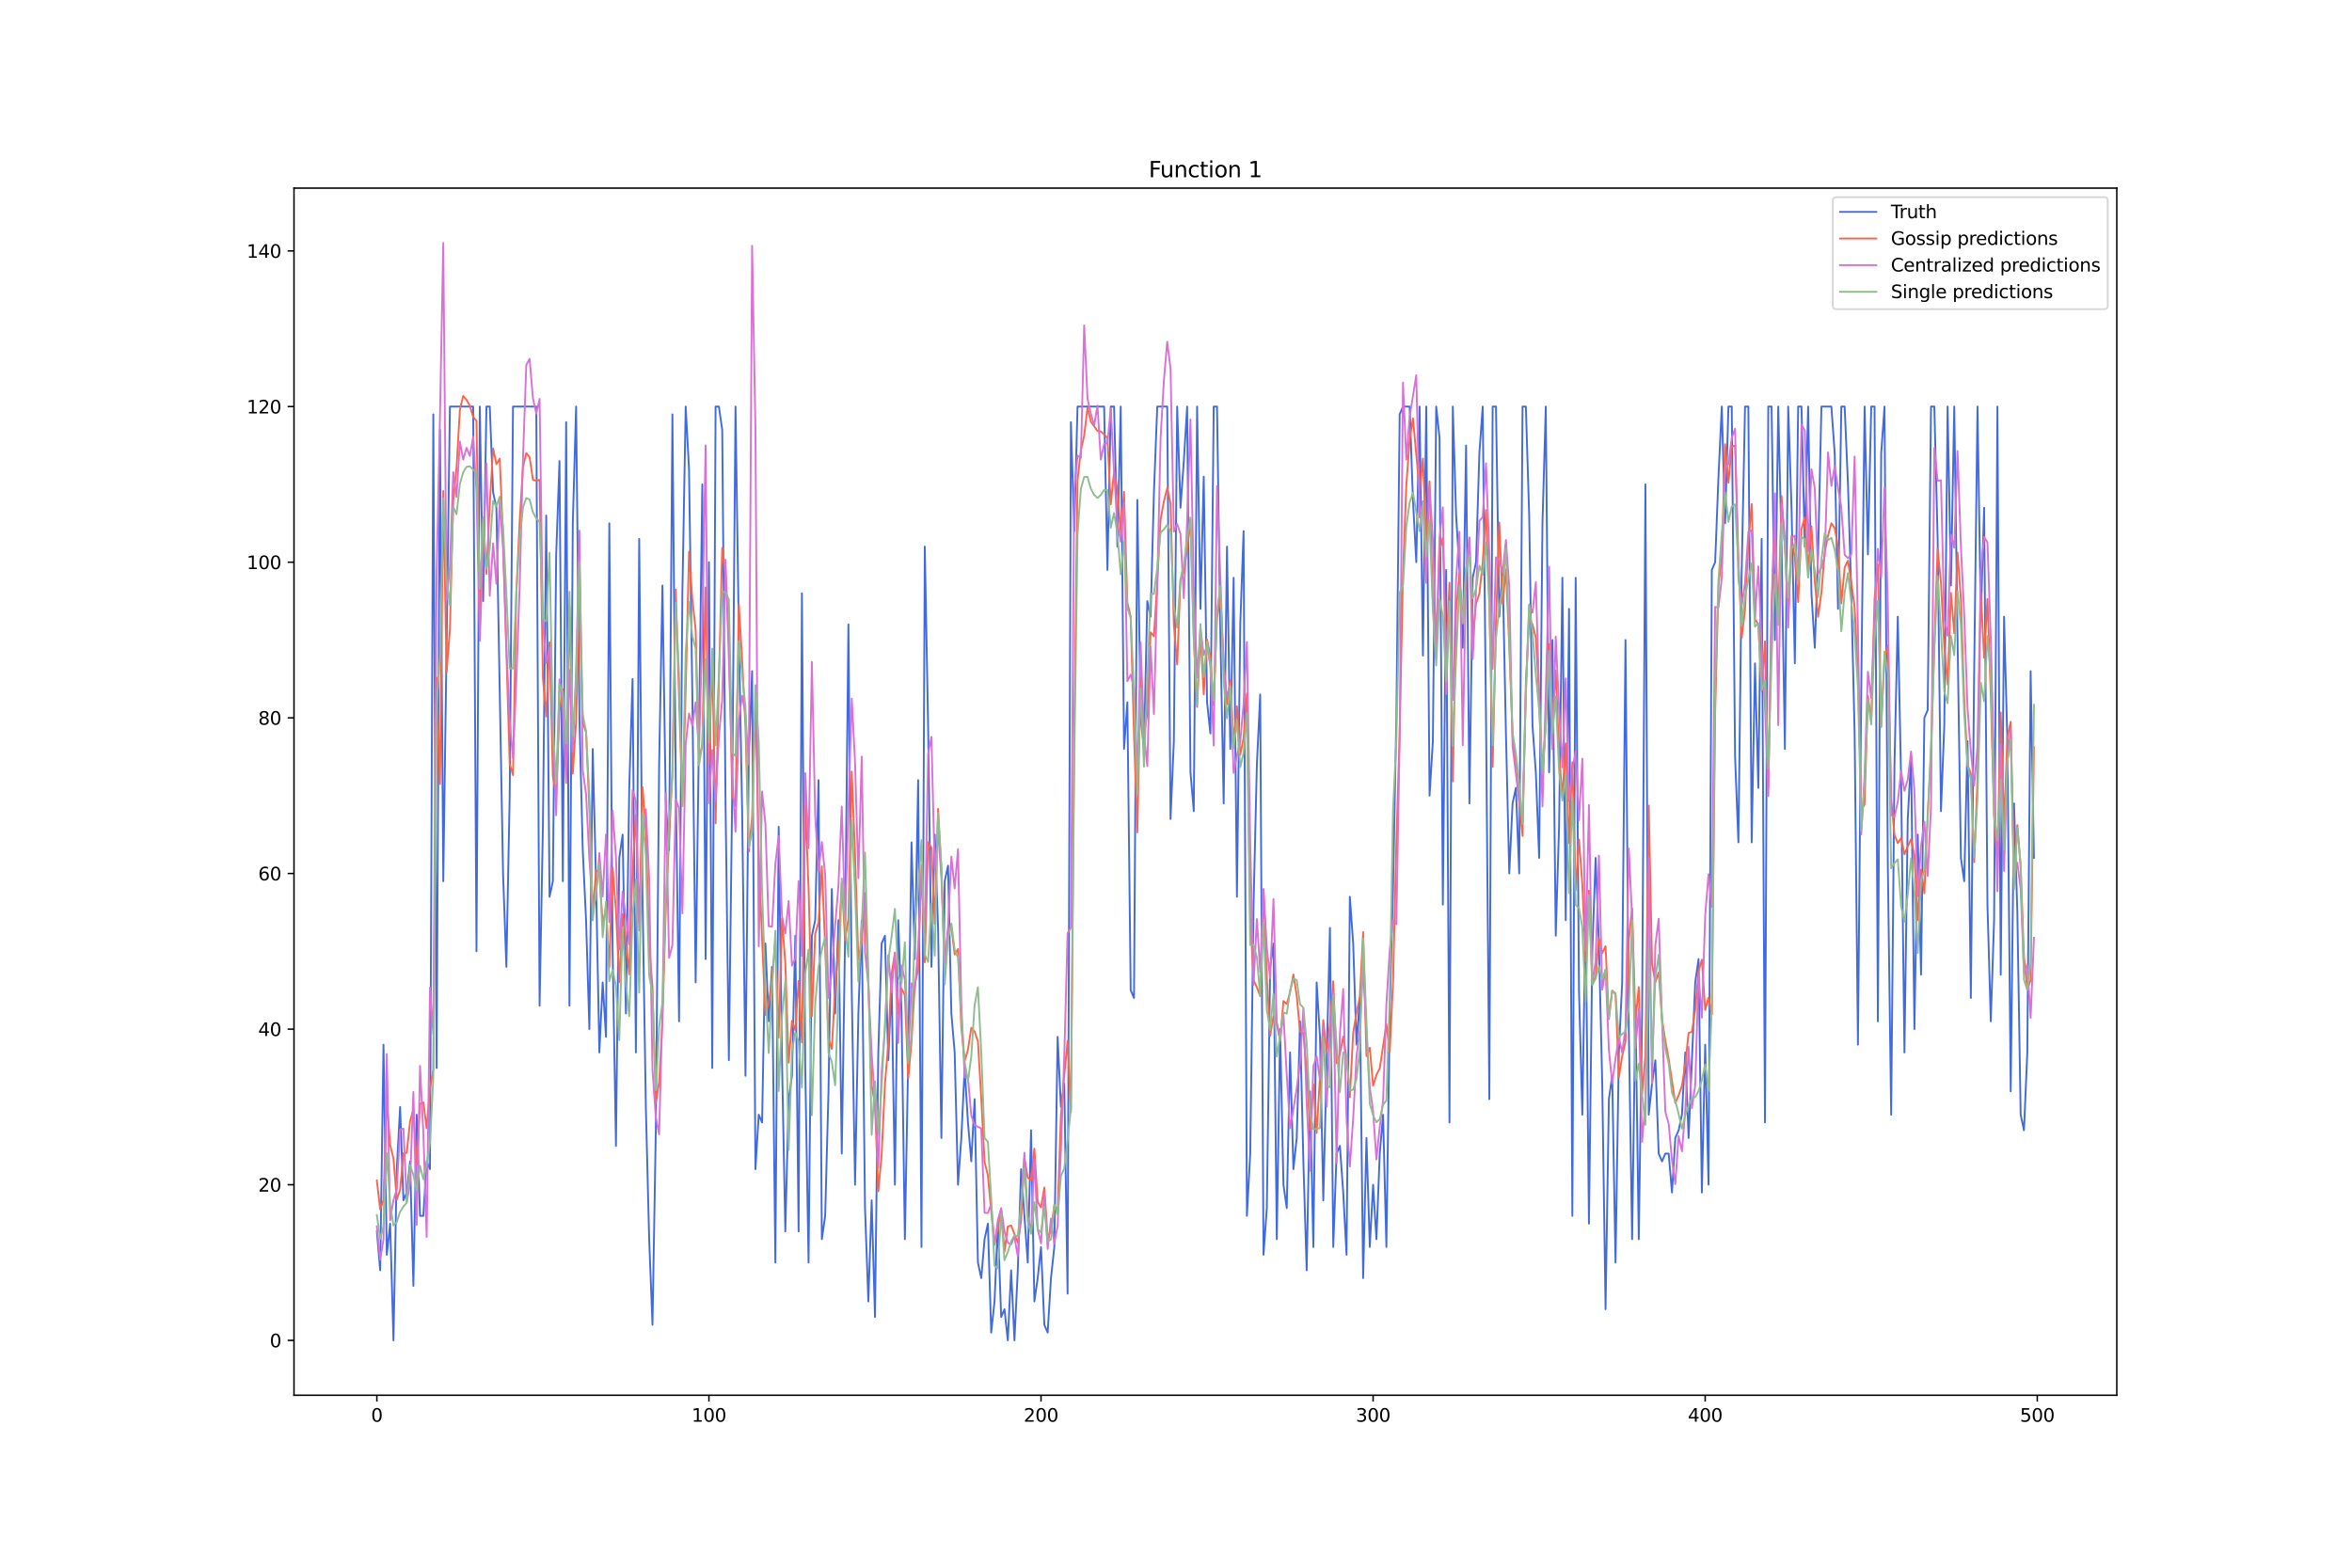 <?xml version="1.0" encoding="utf-8" standalone="no"?>
<!DOCTYPE svg PUBLIC "-//W3C//DTD SVG 1.1//EN"
  "http://www.w3.org/Graphics/SVG/1.1/DTD/svg11.dtd">
<svg xmlns:xlink="http://www.w3.org/1999/xlink" width="1296pt" height="864pt" viewBox="0 0 1296 864" xmlns="http://www.w3.org/2000/svg" version="1.1">
 <defs>
  <style type="text/css">*{stroke-linejoin: round; stroke-linecap: butt}</style>
 </defs>
 <g id="figure_1">
  <g id="patch_1">
   <path d="M 0 864 
L 1296 864 
L 1296 0 
L 0 0 
z
" style="fill: #ffffff"/>
  </g>
  <g id="axes_1">
   <g id="patch_2">
    <path d="M 162 768.96 
L 1166.4 768.96 
L 1166.4 103.68 
L 162 103.68 
z
" style="fill: #ffffff"/>
   </g>
   <g id="matplotlib.axis_1">
    <g id="xtick_1">
     <g id="line2d_1">
      <defs>
       <path id="m3be556d2f4" d="M 0 0 
L 0 3.5 
" style="stroke: #000000; stroke-width: 0.8"/>
      </defs>
      <g>
       <use xlink:href="#m3be556d2f4" x="207.655" y="768.96" style="stroke: #000000; stroke-width: 0.8"/>
      </g>
     </g>
     <g id="text_1">
      <!-- 0 -->
      <g transform="translate(204.473 783.558) scale(0.1 -0.1)">
       <defs>
        <path id="DejaVuSans-30" d="M 2034 4250 
Q 1547 4250 1301 3770 
Q 1056 3291 1056 2328 
Q 1056 1369 1301 889 
Q 1547 409 2034 409 
Q 2525 409 2770 889 
Q 3016 1369 3016 2328 
Q 3016 3291 2770 3770 
Q 2525 4250 2034 4250 
z
M 2034 4750 
Q 2819 4750 3233 4129 
Q 3647 3509 3647 2328 
Q 3647 1150 3233 529 
Q 2819 -91 2034 -91 
Q 1250 -91 836 529 
Q 422 1150 422 2328 
Q 422 3509 836 4129 
Q 1250 4750 2034 4750 
z
" transform="scale(0.016)"/>
       </defs>
       <use xlink:href="#DejaVuSans-30"/>
      </g>
     </g>
    </g>
    <g id="xtick_2">
     <g id="line2d_2">
      <g>
       <use xlink:href="#m3be556d2f4" x="390.639" y="768.96" style="stroke: #000000; stroke-width: 0.8"/>
      </g>
     </g>
     <g id="text_2">
      <!-- 100 -->
      <g transform="translate(381.095 783.558) scale(0.1 -0.1)">
       <defs>
        <path id="DejaVuSans-31" d="M 794 531 
L 1825 531 
L 1825 4091 
L 703 3866 
L 703 4441 
L 1819 4666 
L 2450 4666 
L 2450 531 
L 3481 531 
L 3481 0 
L 794 0 
L 794 531 
z
" transform="scale(0.016)"/>
       </defs>
       <use xlink:href="#DejaVuSans-31"/>
       <use xlink:href="#DejaVuSans-30" x="63.623"/>
       <use xlink:href="#DejaVuSans-30" x="127.246"/>
      </g>
     </g>
    </g>
    <g id="xtick_3">
     <g id="line2d_3">
      <g>
       <use xlink:href="#m3be556d2f4" x="573.623" y="768.96" style="stroke: #000000; stroke-width: 0.8"/>
      </g>
     </g>
     <g id="text_3">
      <!-- 200 -->
      <g transform="translate(564.079 783.558) scale(0.1 -0.1)">
       <defs>
        <path id="DejaVuSans-32" d="M 1228 531 
L 3431 531 
L 3431 0 
L 469 0 
L 469 531 
Q 828 903 1448 1529 
Q 2069 2156 2228 2338 
Q 2531 2678 2651 2914 
Q 2772 3150 2772 3378 
Q 2772 3750 2511 3984 
Q 2250 4219 1831 4219 
Q 1534 4219 1204 4116 
Q 875 4013 500 3803 
L 500 4441 
Q 881 4594 1212 4672 
Q 1544 4750 1819 4750 
Q 2544 4750 2975 4387 
Q 3406 4025 3406 3419 
Q 3406 3131 3298 2873 
Q 3191 2616 2906 2266 
Q 2828 2175 2409 1742 
Q 1991 1309 1228 531 
z
" transform="scale(0.016)"/>
       </defs>
       <use xlink:href="#DejaVuSans-32"/>
       <use xlink:href="#DejaVuSans-30" x="63.623"/>
       <use xlink:href="#DejaVuSans-30" x="127.246"/>
      </g>
     </g>
    </g>
    <g id="xtick_4">
     <g id="line2d_4">
      <g>
       <use xlink:href="#m3be556d2f4" x="756.607" y="768.96" style="stroke: #000000; stroke-width: 0.8"/>
      </g>
     </g>
     <g id="text_4">
      <!-- 300 -->
      <g transform="translate(747.063 783.558) scale(0.1 -0.1)">
       <defs>
        <path id="DejaVuSans-33" d="M 2597 2516 
Q 3050 2419 3304 2112 
Q 3559 1806 3559 1356 
Q 3559 666 3084 287 
Q 2609 -91 1734 -91 
Q 1441 -91 1130 -33 
Q 819 25 488 141 
L 488 750 
Q 750 597 1062 519 
Q 1375 441 1716 441 
Q 2309 441 2620 675 
Q 2931 909 2931 1356 
Q 2931 1769 2642 2001 
Q 2353 2234 1838 2234 
L 1294 2234 
L 1294 2753 
L 1863 2753 
Q 2328 2753 2575 2939 
Q 2822 3125 2822 3475 
Q 2822 3834 2567 4026 
Q 2313 4219 1838 4219 
Q 1578 4219 1281 4162 
Q 984 4106 628 3988 
L 628 4550 
Q 988 4650 1302 4700 
Q 1616 4750 1894 4750 
Q 2613 4750 3031 4423 
Q 3450 4097 3450 3541 
Q 3450 3153 3228 2886 
Q 3006 2619 2597 2516 
z
" transform="scale(0.016)"/>
       </defs>
       <use xlink:href="#DejaVuSans-33"/>
       <use xlink:href="#DejaVuSans-30" x="63.623"/>
       <use xlink:href="#DejaVuSans-30" x="127.246"/>
      </g>
     </g>
    </g>
    <g id="xtick_5">
     <g id="line2d_5">
      <g>
       <use xlink:href="#m3be556d2f4" x="939.591" y="768.96" style="stroke: #000000; stroke-width: 0.8"/>
      </g>
     </g>
     <g id="text_5">
      <!-- 400 -->
      <g transform="translate(930.047 783.558) scale(0.1 -0.1)">
       <defs>
        <path id="DejaVuSans-34" d="M 2419 4116 
L 825 1625 
L 2419 1625 
L 2419 4116 
z
M 2253 4666 
L 3047 4666 
L 3047 1625 
L 3713 1625 
L 3713 1100 
L 3047 1100 
L 3047 0 
L 2419 0 
L 2419 1100 
L 313 1100 
L 313 1709 
L 2253 4666 
z
" transform="scale(0.016)"/>
       </defs>
       <use xlink:href="#DejaVuSans-34"/>
       <use xlink:href="#DejaVuSans-30" x="63.623"/>
       <use xlink:href="#DejaVuSans-30" x="127.246"/>
      </g>
     </g>
    </g>
    <g id="xtick_6">
     <g id="line2d_6">
      <g>
       <use xlink:href="#m3be556d2f4" x="1122.575" y="768.96" style="stroke: #000000; stroke-width: 0.8"/>
      </g>
     </g>
     <g id="text_6">
      <!-- 500 -->
      <g transform="translate(1113.032 783.558) scale(0.1 -0.1)">
       <defs>
        <path id="DejaVuSans-35" d="M 691 4666 
L 3169 4666 
L 3169 4134 
L 1269 4134 
L 1269 2991 
Q 1406 3038 1543 3061 
Q 1681 3084 1819 3084 
Q 2600 3084 3056 2656 
Q 3513 2228 3513 1497 
Q 3513 744 3044 326 
Q 2575 -91 1722 -91 
Q 1428 -91 1123 -41 
Q 819 9 494 109 
L 494 744 
Q 775 591 1075 516 
Q 1375 441 1709 441 
Q 2250 441 2565 725 
Q 2881 1009 2881 1497 
Q 2881 1984 2565 2268 
Q 2250 2553 1709 2553 
Q 1456 2553 1204 2497 
Q 953 2441 691 2322 
L 691 4666 
z
" transform="scale(0.016)"/>
       </defs>
       <use xlink:href="#DejaVuSans-35"/>
       <use xlink:href="#DejaVuSans-30" x="63.623"/>
       <use xlink:href="#DejaVuSans-30" x="127.246"/>
      </g>
     </g>
    </g>
   </g>
   <g id="matplotlib.axis_2">
    <g id="ytick_1">
     <g id="line2d_7">
      <defs>
       <path id="mb984873a07" d="M 0 0 
L -3.5 0 
" style="stroke: #000000; stroke-width: 0.8"/>
      </defs>
      <g>
       <use xlink:href="#mb984873a07" x="162" y="738.72" style="stroke: #000000; stroke-width: 0.8"/>
      </g>
     </g>
     <g id="text_7">
      <!-- 0 -->
      <g transform="translate(148.637 742.519) scale(0.1 -0.1)">
       <use xlink:href="#DejaVuSans-30"/>
      </g>
     </g>
    </g>
    <g id="ytick_2">
     <g id="line2d_8">
      <g>
       <use xlink:href="#mb984873a07" x="162" y="652.945" style="stroke: #000000; stroke-width: 0.8"/>
      </g>
     </g>
     <g id="text_8">
      <!-- 20 -->
      <g transform="translate(142.275 656.744) scale(0.1 -0.1)">
       <use xlink:href="#DejaVuSans-32"/>
       <use xlink:href="#DejaVuSans-30" x="63.623"/>
      </g>
     </g>
    </g>
    <g id="ytick_3">
     <g id="line2d_9">
      <g>
       <use xlink:href="#mb984873a07" x="162" y="567.17" style="stroke: #000000; stroke-width: 0.8"/>
      </g>
     </g>
     <g id="text_9">
      <!-- 40 -->
      <g transform="translate(142.275 570.969) scale(0.1 -0.1)">
       <use xlink:href="#DejaVuSans-34"/>
       <use xlink:href="#DejaVuSans-30" x="63.623"/>
      </g>
     </g>
    </g>
    <g id="ytick_4">
     <g id="line2d_10">
      <g>
       <use xlink:href="#mb984873a07" x="162" y="481.394" style="stroke: #000000; stroke-width: 0.8"/>
      </g>
     </g>
     <g id="text_10">
      <!-- 60 -->
      <g transform="translate(142.275 485.194) scale(0.1 -0.1)">
       <defs>
        <path id="DejaVuSans-36" d="M 2113 2584 
Q 1688 2584 1439 2293 
Q 1191 2003 1191 1497 
Q 1191 994 1439 701 
Q 1688 409 2113 409 
Q 2538 409 2786 701 
Q 3034 994 3034 1497 
Q 3034 2003 2786 2293 
Q 2538 2584 2113 2584 
z
M 3366 4563 
L 3366 3988 
Q 3128 4100 2886 4159 
Q 2644 4219 2406 4219 
Q 1781 4219 1451 3797 
Q 1122 3375 1075 2522 
Q 1259 2794 1537 2939 
Q 1816 3084 2150 3084 
Q 2853 3084 3261 2657 
Q 3669 2231 3669 1497 
Q 3669 778 3244 343 
Q 2819 -91 2113 -91 
Q 1303 -91 875 529 
Q 447 1150 447 2328 
Q 447 3434 972 4092 
Q 1497 4750 2381 4750 
Q 2619 4750 2861 4703 
Q 3103 4656 3366 4563 
z
" transform="scale(0.016)"/>
       </defs>
       <use xlink:href="#DejaVuSans-36"/>
       <use xlink:href="#DejaVuSans-30" x="63.623"/>
      </g>
     </g>
    </g>
    <g id="ytick_5">
     <g id="line2d_11">
      <g>
       <use xlink:href="#mb984873a07" x="162" y="395.619" style="stroke: #000000; stroke-width: 0.8"/>
      </g>
     </g>
     <g id="text_11">
      <!-- 80 -->
      <g transform="translate(142.275 399.418) scale(0.1 -0.1)">
       <defs>
        <path id="DejaVuSans-38" d="M 2034 2216 
Q 1584 2216 1326 1975 
Q 1069 1734 1069 1313 
Q 1069 891 1326 650 
Q 1584 409 2034 409 
Q 2484 409 2743 651 
Q 3003 894 3003 1313 
Q 3003 1734 2745 1975 
Q 2488 2216 2034 2216 
z
M 1403 2484 
Q 997 2584 770 2862 
Q 544 3141 544 3541 
Q 544 4100 942 4425 
Q 1341 4750 2034 4750 
Q 2731 4750 3128 4425 
Q 3525 4100 3525 3541 
Q 3525 3141 3298 2862 
Q 3072 2584 2669 2484 
Q 3125 2378 3379 2068 
Q 3634 1759 3634 1313 
Q 3634 634 3220 271 
Q 2806 -91 2034 -91 
Q 1263 -91 848 271 
Q 434 634 434 1313 
Q 434 1759 690 2068 
Q 947 2378 1403 2484 
z
M 1172 3481 
Q 1172 3119 1398 2916 
Q 1625 2713 2034 2713 
Q 2441 2713 2670 2916 
Q 2900 3119 2900 3481 
Q 2900 3844 2670 4047 
Q 2441 4250 2034 4250 
Q 1625 4250 1398 4047 
Q 1172 3844 1172 3481 
z
" transform="scale(0.016)"/>
       </defs>
       <use xlink:href="#DejaVuSans-38"/>
       <use xlink:href="#DejaVuSans-30" x="63.623"/>
      </g>
     </g>
    </g>
    <g id="ytick_6">
     <g id="line2d_12">
      <g>
       <use xlink:href="#mb984873a07" x="162" y="309.844" style="stroke: #000000; stroke-width: 0.8"/>
      </g>
     </g>
     <g id="text_12">
      <!-- 100 -->
      <g transform="translate(135.912 313.643) scale(0.1 -0.1)">
       <use xlink:href="#DejaVuSans-31"/>
       <use xlink:href="#DejaVuSans-30" x="63.623"/>
       <use xlink:href="#DejaVuSans-30" x="127.246"/>
      </g>
     </g>
    </g>
    <g id="ytick_7">
     <g id="line2d_13">
      <g>
       <use xlink:href="#mb984873a07" x="162" y="224.069" style="stroke: #000000; stroke-width: 0.8"/>
      </g>
     </g>
     <g id="text_13">
      <!-- 120 -->
      <g transform="translate(135.912 227.868) scale(0.1 -0.1)">
       <use xlink:href="#DejaVuSans-31"/>
       <use xlink:href="#DejaVuSans-32" x="63.623"/>
       <use xlink:href="#DejaVuSans-30" x="127.246"/>
      </g>
     </g>
    </g>
    <g id="ytick_8">
     <g id="line2d_14">
      <g>
       <use xlink:href="#mb984873a07" x="162" y="138.294" style="stroke: #000000; stroke-width: 0.8"/>
      </g>
     </g>
     <g id="text_14">
      <!-- 140 -->
      <g transform="translate(135.912 142.093) scale(0.1 -0.1)">
       <use xlink:href="#DejaVuSans-31"/>
       <use xlink:href="#DejaVuSans-34" x="63.623"/>
       <use xlink:href="#DejaVuSans-30" x="127.246"/>
      </g>
     </g>
    </g>
   </g>
   <g id="line2d_15">
    <path d="M 207.655 678.677 
L 209.484 700.121 
L 211.314 575.747 
L 213.144 691.544 
L 214.974 674.389 
L 216.804 738.72 
L 218.634 644.367 
L 220.463 610.057 
L 222.293 661.522 
L 224.123 657.234 
L 225.953 640.079 
L 227.783 708.699 
L 229.613 614.346 
L 231.442 670.1 
L 233.272 670.1 
L 235.102 640.079 
L 236.932 644.367 
L 238.762 228.357 
L 240.592 588.613 
L 242.422 236.935 
L 244.251 485.683 
L 247.911 224.069 
L 260.72 224.069 
L 262.55 524.282 
L 264.38 224.069 
L 266.209 331.288 
L 268.039 224.069 
L 269.869 224.069 
L 271.699 271.245 
L 273.529 279.823 
L 277.189 481.394 
L 279.018 532.859 
L 280.848 438.507 
L 282.678 224.069 
L 295.487 224.069 
L 297.317 554.303 
L 299.147 455.662 
L 300.976 284.111 
L 302.806 494.261 
L 304.636 485.683 
L 306.466 305.555 
L 308.296 254.09 
L 310.126 485.683 
L 311.956 232.646 
L 313.785 554.303 
L 315.615 288.4 
L 317.445 224.069 
L 319.275 395.619 
L 321.105 468.528 
L 322.935 507.127 
L 324.764 567.17 
L 326.594 412.774 
L 328.424 485.683 
L 330.254 580.036 
L 332.084 541.437 
L 333.914 571.458 
L 335.743 288.4 
L 337.573 524.282 
L 339.403 631.501 
L 341.233 472.817 
L 343.063 459.951 
L 344.893 558.592 
L 346.723 434.218 
L 348.552 374.175 
L 350.382 580.036 
L 352.212 296.978 
L 354.042 494.261 
L 355.872 610.057 
L 357.702 682.966 
L 359.531 730.142 
L 361.361 622.923 
L 363.191 421.352 
L 365.021 322.71 
L 366.851 442.796 
L 368.681 468.528 
L 370.51 228.357 
L 372.34 429.929 
L 374.17 562.881 
L 376 326.999 
L 377.83 224.069 
L 379.66 258.379 
L 381.489 382.753 
L 383.319 541.437 
L 386.979 266.956 
L 388.809 528.571 
L 390.639 309.844 
L 392.469 588.613 
L 394.298 224.069 
L 396.128 224.069 
L 397.958 236.935 
L 399.788 442.796 
L 401.618 584.325 
L 403.448 438.507 
L 405.277 224.069 
L 407.107 348.443 
L 408.937 447.084 
L 410.767 592.902 
L 412.597 417.063 
L 414.427 369.887 
L 416.256 644.367 
L 418.086 614.346 
L 419.916 618.635 
L 421.746 519.993 
L 423.576 562.881 
L 425.406 532.859 
L 427.236 695.832 
L 429.065 455.662 
L 430.895 584.325 
L 432.725 678.677 
L 434.555 605.768 
L 436.385 592.902 
L 438.215 515.704 
L 440.044 678.677 
L 441.874 326.999 
L 443.704 588.613 
L 445.534 695.832 
L 447.364 515.704 
L 449.194 507.127 
L 451.023 429.929 
L 452.853 682.966 
L 454.683 670.1 
L 456.513 601.48 
L 458.343 489.972 
L 460.173 558.592 
L 462.003 507.127 
L 463.832 635.79 
L 465.662 515.704 
L 467.492 344.154 
L 469.322 545.726 
L 471.152 652.945 
L 472.982 558.592 
L 474.811 507.127 
L 476.641 665.811 
L 478.471 717.276 
L 480.301 661.522 
L 482.131 725.854 
L 483.961 580.036 
L 485.79 519.993 
L 487.62 515.704 
L 489.45 584.325 
L 491.28 541.437 
L 493.11 652.945 
L 494.94 507.127 
L 496.77 558.592 
L 498.599 682.966 
L 500.429 584.325 
L 502.259 464.239 
L 504.089 528.571 
L 505.919 429.929 
L 507.749 687.255 
L 509.578 301.266 
L 511.408 399.908 
L 513.238 532.859 
L 515.068 459.951 
L 516.898 511.416 
L 518.728 627.212 
L 520.557 485.683 
L 522.387 477.106 
L 524.217 558.592 
L 526.047 580.036 
L 527.877 652.945 
L 529.707 627.212 
L 531.536 588.613 
L 533.366 618.635 
L 535.196 640.079 
L 537.026 605.768 
L 538.856 695.832 
L 540.686 704.41 
L 542.516 682.966 
L 544.345 674.389 
L 546.175 734.431 
L 548.005 717.276 
L 549.835 674.389 
L 551.665 725.854 
L 553.495 721.565 
L 555.324 738.72 
L 557.154 700.121 
L 558.984 738.72 
L 560.814 700.121 
L 562.644 644.367 
L 566.303 695.832 
L 568.133 622.923 
L 569.963 717.276 
L 571.793 704.41 
L 573.623 687.255 
L 575.453 730.142 
L 577.283 734.431 
L 579.112 704.41 
L 580.942 687.255 
L 582.772 571.458 
L 584.602 610.057 
L 586.432 597.191 
L 588.262 712.987 
L 590.091 232.646 
L 591.921 292.689 
L 593.751 224.069 
L 608.39 224.069 
L 610.22 314.133 
L 612.05 224.069 
L 613.879 224.069 
L 615.709 301.266 
L 617.539 224.069 
L 619.369 412.774 
L 621.199 387.042 
L 623.029 545.726 
L 624.858 550.015 
L 626.688 275.534 
L 628.518 395.619 
L 630.348 412.774 
L 632.178 331.288 
L 634.008 339.865 
L 635.837 271.245 
L 637.667 224.069 
L 643.157 224.069 
L 644.987 451.373 
L 646.817 408.485 
L 648.646 224.069 
L 650.476 279.823 
L 652.306 254.09 
L 654.136 224.069 
L 655.966 425.64 
L 657.796 447.084 
L 659.625 224.069 
L 661.455 335.576 
L 663.285 262.668 
L 665.115 387.042 
L 666.945 404.197 
L 668.775 224.069 
L 670.604 224.069 
L 672.434 348.443 
L 674.264 442.796 
L 676.094 301.266 
L 677.924 412.774 
L 679.754 318.421 
L 681.583 494.261 
L 683.413 344.154 
L 685.243 292.689 
L 687.073 670.1 
L 688.903 635.79 
L 690.733 498.549 
L 692.563 421.352 
L 694.392 382.753 
L 696.222 691.544 
L 698.052 665.811 
L 699.882 532.859 
L 701.712 519.993 
L 703.542 682.966 
L 705.371 567.17 
L 707.201 652.945 
L 709.031 665.811 
L 710.861 580.036 
L 712.691 644.367 
L 714.521 627.212 
L 716.35 562.881 
L 718.18 640.079 
L 720.01 700.121 
L 721.84 601.48 
L 723.67 687.255 
L 725.5 541.437 
L 727.33 571.458 
L 729.159 661.522 
L 732.819 511.416 
L 734.649 687.255 
L 736.479 635.79 
L 738.309 631.501 
L 740.138 657.234 
L 741.968 691.544 
L 743.798 494.261 
L 745.628 519.993 
L 747.458 575.747 
L 749.288 550.015 
L 751.117 704.41 
L 752.947 627.212 
L 754.777 687.255 
L 756.607 652.945 
L 758.437 682.966 
L 760.267 635.79 
L 762.097 614.346 
L 763.926 687.255 
L 765.756 558.592 
L 767.586 489.972 
L 769.416 395.619 
L 771.246 228.357 
L 773.076 224.069 
L 776.735 224.069 
L 778.565 275.534 
L 780.395 309.844 
L 782.225 224.069 
L 784.055 361.309 
L 785.884 224.069 
L 787.714 438.507 
L 789.544 408.485 
L 791.374 224.069 
L 793.204 241.224 
L 795.034 498.549 
L 796.864 314.133 
L 798.693 618.635 
L 800.523 224.069 
L 802.353 284.111 
L 804.183 314.133 
L 806.013 357.02 
L 807.843 245.513 
L 809.672 442.796 
L 811.502 318.421 
L 813.332 309.844 
L 815.162 249.801 
L 816.992 224.069 
L 818.822 395.619 
L 820.651 605.768 
L 822.481 224.069 
L 824.311 224.069 
L 826.141 339.865 
L 827.971 314.133 
L 829.801 404.197 
L 831.63 481.394 
L 833.46 442.796 
L 835.29 434.218 
L 837.12 481.394 
L 838.95 224.069 
L 840.78 224.069 
L 842.61 284.111 
L 844.439 399.908 
L 846.269 425.64 
L 848.099 472.817 
L 849.929 288.4 
L 851.759 224.069 
L 853.589 425.64 
L 855.418 352.732 
L 857.248 515.704 
L 859.078 455.662 
L 860.908 318.421 
L 862.738 507.127 
L 864.568 335.576 
L 866.397 670.1 
L 868.227 318.421 
L 870.057 545.726 
L 871.887 614.346 
L 873.717 502.838 
L 875.547 674.389 
L 877.377 524.282 
L 879.206 472.817 
L 881.036 519.993 
L 882.866 597.191 
L 884.696 721.565 
L 886.526 605.768 
L 888.356 592.902 
L 890.185 695.832 
L 892.015 580.036 
L 893.845 541.437 
L 895.675 352.732 
L 897.505 567.17 
L 899.335 682.966 
L 901.164 554.303 
L 902.994 682.966 
L 904.824 558.592 
L 906.654 266.956 
L 908.484 614.346 
L 910.314 597.191 
L 912.144 584.325 
L 913.973 635.79 
L 915.803 640.079 
L 917.633 635.79 
L 919.463 635.79 
L 921.293 657.234 
L 923.123 627.212 
L 924.952 622.923 
L 926.782 614.346 
L 928.612 580.036 
L 930.442 627.212 
L 934.102 541.437 
L 935.931 528.571 
L 937.761 657.234 
L 939.591 575.747 
L 941.421 652.945 
L 943.251 314.133 
L 945.081 309.844 
L 946.911 262.668 
L 948.74 224.069 
L 950.57 288.4 
L 952.4 224.069 
L 954.23 224.069 
L 956.06 417.063 
L 957.89 464.239 
L 959.719 314.133 
L 961.549 224.069 
L 963.379 224.069 
L 965.209 464.239 
L 967.039 365.598 
L 968.869 434.218 
L 970.698 296.978 
L 972.528 618.635 
L 974.358 224.069 
L 976.188 224.069 
L 978.018 352.732 
L 979.848 224.069 
L 981.678 301.266 
L 983.507 412.774 
L 985.337 224.069 
L 987.167 279.823 
L 988.997 365.598 
L 990.827 224.069 
L 992.657 224.069 
L 994.486 301.266 
L 996.316 224.069 
L 998.146 326.999 
L 999.976 357.02 
L 1001.806 305.555 
L 1003.636 224.069 
L 1009.125 224.069 
L 1010.955 249.801 
L 1012.785 335.576 
L 1014.615 224.069 
L 1016.444 224.069 
L 1018.274 266.956 
L 1020.104 326.999 
L 1021.934 404.197 
L 1023.764 575.747 
L 1025.594 378.464 
L 1027.424 224.069 
L 1029.253 305.555 
L 1031.083 224.069 
L 1032.913 224.069 
L 1034.743 562.881 
L 1036.573 249.801 
L 1038.403 224.069 
L 1040.232 477.106 
L 1042.062 614.346 
L 1043.892 421.352 
L 1045.722 339.865 
L 1047.552 429.929 
L 1049.382 580.036 
L 1051.211 451.373 
L 1053.041 417.063 
L 1054.871 567.17 
L 1056.701 459.951 
L 1058.531 537.148 
L 1060.361 395.619 
L 1062.191 391.33 
L 1064.02 224.069 
L 1065.85 224.069 
L 1067.68 296.978 
L 1069.51 447.084 
L 1071.34 399.908 
L 1073.17 224.069 
L 1074.999 322.71 
L 1076.829 224.069 
L 1078.659 352.732 
L 1080.489 472.817 
L 1082.319 485.683 
L 1084.149 408.485 
L 1085.978 550.015 
L 1087.808 369.887 
L 1089.638 224.069 
L 1091.468 339.865 
L 1093.298 279.823 
L 1095.128 498.549 
L 1096.958 562.881 
L 1098.787 507.127 
L 1100.617 224.069 
L 1102.447 537.148 
L 1104.277 339.865 
L 1106.107 408.485 
L 1107.937 601.48 
L 1109.766 442.796 
L 1111.596 502.838 
L 1113.426 614.346 
L 1115.256 622.923 
L 1117.086 580.036 
L 1118.916 369.887 
L 1120.745 472.817 
L 1120.745 472.817 
" clip-path="url(#pe6c413807d)" style="fill: none; stroke: #4169e1; stroke-linecap: square"/>
   </g>
   <g id="line2d_16">
    <path d="M 207.655 650.618 
L 209.484 666.554 
L 211.314 661.404 
L 213.144 606.098 
L 214.974 630.986 
L 216.804 638.492 
L 218.634 661.095 
L 220.463 655.782 
L 222.293 635.616 
L 224.123 635.344 
L 225.953 617.995 
L 227.783 611.394 
L 229.613 641.73 
L 231.442 608.461 
L 233.272 607.488 
L 235.102 621.818 
L 236.932 599.94 
L 238.762 589.531 
L 240.592 373.489 
L 242.422 432.139 
L 244.251 270.605 
L 246.081 370.459 
L 247.911 346.75 
L 249.741 276.171 
L 251.571 257.582 
L 253.401 225.842 
L 255.23 218.228 
L 257.06 220.344 
L 258.89 223.654 
L 260.72 229.822 
L 262.55 231.907 
L 264.38 345.576 
L 266.209 286.802 
L 268.039 316.284 
L 269.869 277.721 
L 271.699 247.112 
L 273.529 255.858 
L 275.359 252.756 
L 277.189 296.445 
L 280.848 420.961 
L 282.678 427.158 
L 284.508 326.303 
L 286.338 287.54 
L 288.168 257.286 
L 289.997 249.678 
L 291.827 252.048 
L 293.657 264.412 
L 295.487 265.041 
L 297.317 264.422 
L 299.147 373.559 
L 300.976 394.897 
L 302.806 353.913 
L 304.636 427.689 
L 306.466 438.49 
L 308.296 392.166 
L 310.126 379.973 
L 311.956 418.333 
L 313.785 334.808 
L 315.615 426.393 
L 317.445 397.525 
L 319.275 328.787 
L 321.105 398.272 
L 322.935 403.483 
L 324.764 445.735 
L 326.594 503.672 
L 328.424 479.623 
L 330.254 481.212 
L 332.084 508.823 
L 333.914 500.517 
L 335.743 533.093 
L 337.573 478.293 
L 339.403 501.684 
L 341.233 541.295 
L 343.063 503.734 
L 344.893 518.731 
L 346.723 537 
L 348.552 479.27 
L 350.382 449.198 
L 352.212 508.83 
L 354.042 433.871 
L 355.872 457.494 
L 357.702 520.989 
L 359.531 543.992 
L 361.361 607.918 
L 363.191 596.547 
L 365.021 562.85 
L 366.851 500.881 
L 370.51 424.744 
L 372.34 324.846 
L 376 444.23 
L 377.83 380.484 
L 379.66 304.136 
L 381.489 330.355 
L 383.319 347.09 
L 385.149 418.868 
L 386.979 410.271 
L 388.809 323.762 
L 390.639 421.78 
L 392.469 363.87 
L 394.298 453.759 
L 396.128 374.83 
L 397.958 302.003 
L 399.788 317.657 
L 401.618 348.465 
L 403.448 438.053 
L 405.277 444.236 
L 407.107 333.1 
L 408.937 363.731 
L 410.767 400.253 
L 412.597 469.346 
L 414.427 450.197 
L 416.256 385.811 
L 418.086 471.763 
L 419.916 517.343 
L 421.746 559.353 
L 423.576 552.76 
L 425.406 539.765 
L 427.236 518.356 
L 429.065 571.875 
L 430.895 506.284 
L 432.725 530.737 
L 434.555 585.701 
L 436.385 562.627 
L 438.215 567.818 
L 440.044 540.608 
L 441.874 574.513 
L 443.704 442.717 
L 445.534 489.653 
L 447.364 559.968 
L 449.194 514.734 
L 451.023 508.358 
L 452.853 477.381 
L 454.683 521.484 
L 456.513 572.543 
L 458.343 578.109 
L 460.173 545.025 
L 462.003 520.903 
L 463.832 486.228 
L 465.662 518.289 
L 467.492 506.255 
L 469.322 425.285 
L 471.152 471.333 
L 472.982 528.787 
L 474.811 519.553 
L 476.641 492.257 
L 478.471 542.546 
L 480.301 598.208 
L 482.131 608.732 
L 483.961 656.564 
L 485.79 636.461 
L 487.62 597.433 
L 489.45 575.31 
L 491.28 536.879 
L 493.11 525.042 
L 494.94 558.851 
L 496.77 544.862 
L 498.599 548.45 
L 500.429 594.403 
L 502.259 574.484 
L 504.089 542.023 
L 505.919 534.547 
L 507.749 476.922 
L 509.578 530.36 
L 511.408 464.104 
L 513.238 467.127 
L 515.068 509.129 
L 516.898 445.714 
L 518.728 480.65 
L 520.557 530.566 
L 522.387 513.145 
L 524.217 510.998 
L 526.047 526.07 
L 527.877 523.061 
L 529.707 566.256 
L 531.536 584.776 
L 533.366 578.493 
L 535.196 566.423 
L 537.026 568.519 
L 538.856 573.876 
L 540.686 605.254 
L 542.516 640.357 
L 544.345 647.716 
L 546.175 667.769 
L 548.005 685.257 
L 549.835 677.21 
L 551.665 666.54 
L 553.495 689.79 
L 555.324 676.04 
L 557.154 675.392 
L 560.814 684.852 
L 562.644 672.765 
L 564.474 638.308 
L 566.303 648.926 
L 568.133 650.512 
L 569.963 633.038 
L 571.793 662.468 
L 573.623 665.443 
L 575.453 654.438 
L 577.283 682.572 
L 579.112 678.063 
L 580.942 664.389 
L 582.772 667.02 
L 584.602 614.719 
L 586.432 592.784 
L 588.262 573.575 
L 590.091 613.068 
L 591.921 401.209 
L 593.751 264.678 
L 595.581 248.222 
L 597.411 239.937 
L 599.241 224.661 
L 601.07 232.412 
L 604.73 237.482 
L 606.56 237.763 
L 608.39 239.37 
L 610.22 241.436 
L 612.05 277.921 
L 613.879 259.783 
L 615.709 270.005 
L 617.539 293.605 
L 619.369 271.063 
L 621.199 332.217 
L 623.029 339.742 
L 624.858 404.848 
L 626.688 458.744 
L 628.518 373.964 
L 630.348 405.037 
L 632.178 393.333 
L 634.008 348.495 
L 635.837 350.696 
L 637.667 320.845 
L 639.497 286.426 
L 641.327 276.27 
L 643.157 269.068 
L 644.987 277.448 
L 646.817 344.307 
L 648.646 366.212 
L 650.476 319.714 
L 652.306 315.259 
L 654.136 303.197 
L 655.966 286.513 
L 657.796 352.208 
L 659.625 389.634 
L 661.455 349.529 
L 663.285 382.692 
L 665.115 352.435 
L 666.945 361.731 
L 668.775 388.844 
L 670.604 340.703 
L 672.434 329.746 
L 674.264 364.747 
L 676.094 388.174 
L 677.924 374.755 
L 679.754 408.976 
L 681.583 389.286 
L 683.413 415.987 
L 685.243 406.789 
L 687.073 382.108 
L 688.903 505.265 
L 690.733 540.143 
L 692.563 544.149 
L 694.392 548.943 
L 696.222 490.271 
L 698.052 538.588 
L 699.882 570.835 
L 701.712 560.066 
L 703.542 563.484 
L 705.371 573.479 
L 707.201 551.674 
L 709.031 553.311 
L 710.861 546.88 
L 712.691 537.083 
L 714.521 548.781 
L 716.35 568.492 
L 718.18 569.436 
L 720.01 590.078 
L 721.84 622.617 
L 723.67 597.619 
L 725.5 624.434 
L 729.159 562.241 
L 730.989 579.48 
L 732.819 564.745 
L 734.649 540.781 
L 736.479 586.011 
L 738.309 580.859 
L 740.138 571.303 
L 741.968 582.99 
L 743.798 604.707 
L 745.628 569.107 
L 747.458 558.195 
L 749.288 549.505 
L 751.117 513.713 
L 752.947 582.058 
L 754.777 577.463 
L 756.607 598.366 
L 758.437 592.403 
L 760.267 588.866 
L 763.926 564.403 
L 765.756 579.584 
L 767.586 541.414 
L 769.416 464.9 
L 771.246 403.512 
L 773.076 315.966 
L 774.905 267.639 
L 776.735 242.118 
L 778.565 230.564 
L 782.225 270.555 
L 784.055 252.726 
L 785.884 299.082 
L 787.714 265.323 
L 789.544 332.886 
L 791.374 359.411 
L 793.204 303.605 
L 795.034 296.306 
L 796.864 362.771 
L 798.693 321.14 
L 800.523 430.712 
L 802.353 336.832 
L 804.183 316.012 
L 806.013 342.699 
L 807.843 316.722 
L 809.672 296.684 
L 811.502 350.532 
L 813.332 332.638 
L 815.162 327.227 
L 816.992 310.038 
L 818.822 281.098 
L 820.651 332.385 
L 822.481 422.642 
L 824.311 342.608 
L 826.141 287.951 
L 827.971 332.72 
L 829.801 313.766 
L 831.63 355.998 
L 833.46 405.942 
L 835.29 422.982 
L 838.95 460.74 
L 840.78 376.279 
L 842.61 340.717 
L 844.439 344.151 
L 846.269 351.409 
L 848.099 383.788 
L 849.929 425.782 
L 851.759 399.011 
L 853.589 354.954 
L 855.418 398.497 
L 857.248 369.541 
L 859.078 415.489 
L 860.908 439.385 
L 862.738 409.722 
L 864.568 464.601 
L 866.397 420.081 
L 868.227 490.685 
L 870.057 462.729 
L 871.887 487.273 
L 873.717 529.931 
L 875.547 490.867 
L 877.377 542.473 
L 879.206 538.136 
L 881.036 517.089 
L 882.866 525.345 
L 884.696 521.474 
L 886.526 561.665 
L 888.356 546.023 
L 890.185 547.57 
L 892.015 593.738 
L 893.845 582.02 
L 895.675 574.134 
L 897.505 517.713 
L 899.335 500.741 
L 901.164 562.852 
L 902.994 543.951 
L 904.824 602.985 
L 906.654 581.617 
L 908.484 444.013 
L 910.314 531.462 
L 912.144 541.161 
L 913.973 535.924 
L 915.803 561.623 
L 917.633 573.511 
L 919.463 583.547 
L 923.123 607.892 
L 924.952 603.713 
L 926.782 598.404 
L 928.612 586.467 
L 930.442 569.272 
L 932.272 568.669 
L 934.102 556.573 
L 935.931 535.075 
L 937.761 528.896 
L 939.591 556.597 
L 941.421 549.808 
L 943.251 559.01 
L 945.081 393.168 
L 946.911 322.716 
L 948.74 307.076 
L 950.57 244.795 
L 952.4 266.029 
L 954.23 246.239 
L 956.06 245.56 
L 957.89 307.925 
L 959.719 351.483 
L 961.549 336.031 
L 963.379 298.276 
L 965.209 277.798 
L 967.039 341.243 
L 968.869 344.141 
L 970.698 380.924 
L 972.528 353.472 
L 974.358 433.961 
L 976.188 334.558 
L 978.018 288.865 
L 979.848 340.679 
L 981.678 273.394 
L 983.507 300.609 
L 985.337 340.958 
L 987.167 295.384 
L 988.997 307.848 
L 990.827 331.81 
L 992.657 291.52 
L 994.486 285.205 
L 996.316 314.292 
L 998.146 290.049 
L 999.976 320.387 
L 1001.806 339.927 
L 1003.636 326.518 
L 1005.465 304.28 
L 1007.295 295.183 
L 1009.125 288.364 
L 1010.955 291.017 
L 1012.785 301.435 
L 1014.615 332.577 
L 1016.444 312.76 
L 1018.274 308.943 
L 1020.104 320.985 
L 1021.934 334.683 
L 1023.764 370.414 
L 1025.594 446.609 
L 1027.424 443.341 
L 1029.253 383.59 
L 1031.083 397.171 
L 1032.913 330.002 
L 1034.743 311.079 
L 1036.573 400.142 
L 1038.403 362.589 
L 1040.232 355.809 
L 1042.062 439.973 
L 1043.892 460.133 
L 1045.722 464.665 
L 1047.552 461.883 
L 1049.382 470.805 
L 1051.211 466.46 
L 1053.041 462.469 
L 1054.871 471.504 
L 1056.701 507.076 
L 1058.531 479.281 
L 1060.361 492.321 
L 1062.191 448.545 
L 1064.02 415.967 
L 1065.85 355.196 
L 1067.68 302.391 
L 1069.51 320.976 
L 1071.34 356.577 
L 1073.17 377.345 
L 1074.999 326.736 
L 1076.829 349.036 
L 1078.659 304.56 
L 1080.489 330.346 
L 1082.319 385.107 
L 1084.149 421.482 
L 1085.978 426.382 
L 1087.808 475.161 
L 1089.638 428.997 
L 1091.468 326.505 
L 1093.298 362.598 
L 1095.128 330.094 
L 1096.958 382.921 
L 1098.787 450.408 
L 1100.617 473.568 
L 1102.447 392.714 
L 1104.277 454.676 
L 1106.107 406.307 
L 1107.937 397.772 
L 1109.766 481.554 
L 1111.596 454.76 
L 1113.426 477.281 
L 1115.256 527.408 
L 1117.086 545.26 
L 1118.916 540.215 
L 1120.745 411.77 
L 1120.745 411.77 
" clip-path="url(#pe6c413807d)" style="fill: none; stroke: #ff6347; stroke-linecap: square"/>
   </g>
   <g id="line2d_17">
    <path d="M 207.655 675.909 
L 209.484 694.277 
L 211.314 683.065 
L 213.144 580.899 
L 214.974 672.58 
L 216.804 661.39 
L 218.634 655.332 
L 220.463 622.546 
L 222.293 622.036 
L 224.123 662.584 
L 225.953 652.026 
L 227.783 601.784 
L 229.613 675.11 
L 231.442 587.475 
L 233.272 624.473 
L 235.102 681.694 
L 236.932 544.193 
L 238.762 570.075 
L 240.592 315.612 
L 242.422 230.26 
L 244.251 133.92 
L 246.081 330.938 
L 247.911 312.202 
L 249.741 260.216 
L 251.571 273.886 
L 253.401 243.355 
L 255.23 253.329 
L 257.06 246.791 
L 258.89 251.245 
L 260.72 240.712 
L 262.55 270.845 
L 264.38 353.287 
L 266.209 302.364 
L 268.039 255.384 
L 269.869 328.37 
L 271.699 299.416 
L 273.529 321.755 
L 275.359 276.265 
L 277.189 302.541 
L 279.018 356.674 
L 280.848 396.968 
L 282.678 417.896 
L 284.508 374.547 
L 286.338 323.298 
L 288.168 252.629 
L 289.997 201.13 
L 291.827 197.785 
L 293.657 219.418 
L 295.487 227.98 
L 297.317 219.882 
L 299.147 342.943 
L 300.976 365.276 
L 302.806 356.983 
L 304.636 404.662 
L 306.466 449.295 
L 308.296 374.445 
L 310.126 387.307 
L 311.956 431.583 
L 313.785 369.242 
L 315.615 414.488 
L 317.445 369.007 
L 319.275 292.444 
L 321.105 424.464 
L 322.935 437.79 
L 324.764 473.68 
L 326.594 500.226 
L 328.424 494.572 
L 330.254 470.097 
L 332.084 494.028 
L 333.914 459.93 
L 335.743 508.236 
L 337.573 446.724 
L 339.403 472.345 
L 341.233 523.283 
L 343.063 491.423 
L 346.723 520.39 
L 348.552 435.401 
L 350.382 441.46 
L 352.212 512.833 
L 354.042 465.082 
L 355.872 445.992 
L 357.702 484.033 
L 359.531 589.681 
L 361.361 615.775 
L 363.191 625.167 
L 365.021 556.675 
L 366.851 437.443 
L 368.681 527.887 
L 370.51 520.865 
L 372.34 440.629 
L 374.17 445.427 
L 376 503.368 
L 377.83 410.267 
L 379.66 393.274 
L 381.489 399.879 
L 383.319 387.052 
L 385.149 414.474 
L 386.979 347.269 
L 388.809 245.426 
L 390.639 442.703 
L 392.469 413.33 
L 394.298 441.581 
L 396.128 405.947 
L 397.958 385.558 
L 399.788 308.409 
L 401.618 363.512 
L 403.448 425.889 
L 405.277 458.441 
L 407.107 396.354 
L 408.937 383.453 
L 410.767 393.698 
L 412.597 421.401 
L 414.427 135.45 
L 416.256 235.805 
L 418.086 521.516 
L 419.916 436.209 
L 421.746 453.88 
L 423.576 510.436 
L 425.406 510.733 
L 427.236 476 
L 429.065 460.87 
L 430.895 504.956 
L 432.725 514.406 
L 434.555 496.505 
L 436.385 532.213 
L 438.215 528.26 
L 440.044 485.598 
L 441.874 526.78 
L 443.704 426.103 
L 445.534 467.524 
L 447.364 364.804 
L 449.194 449.795 
L 451.023 480.183 
L 452.853 463.993 
L 454.683 482.191 
L 456.513 549.967 
L 458.343 535.098 
L 460.173 510.192 
L 462.003 488.204 
L 463.832 444.507 
L 465.662 507.63 
L 469.322 384.985 
L 471.152 420.117 
L 472.982 483.996 
L 474.811 416.952 
L 476.641 524.468 
L 478.471 542.744 
L 480.301 580.695 
L 482.131 607.192 
L 483.961 643.563 
L 485.79 590.727 
L 487.62 567.119 
L 489.45 526.497 
L 491.28 546.877 
L 493.11 525.011 
L 494.94 574.785 
L 496.77 532.08 
L 498.599 539.979 
L 500.429 584.314 
L 502.259 541.899 
L 504.089 546.024 
L 505.919 521.804 
L 507.749 480.782 
L 509.578 517.221 
L 511.408 415.617 
L 513.238 406.126 
L 515.068 479.587 
L 516.898 458.771 
L 518.728 483.243 
L 520.557 531.349 
L 522.387 510.641 
L 524.217 472.116 
L 526.047 489.605 
L 527.877 468.008 
L 529.707 553.181 
L 531.536 593.854 
L 533.366 594.114 
L 535.196 614.717 
L 537.026 620.072 
L 540.686 621.919 
L 542.516 668.411 
L 544.345 668.552 
L 546.175 663.559 
L 548.005 686.193 
L 549.835 672.549 
L 551.665 665.81 
L 553.495 678.716 
L 555.324 684.913 
L 557.154 685.805 
L 558.984 681.531 
L 560.814 692.386 
L 564.474 635.276 
L 566.303 670.391 
L 568.133 678.408 
L 569.963 638.618 
L 571.793 677.355 
L 573.623 685.26 
L 575.453 657.621 
L 577.283 688.357 
L 579.112 671.577 
L 580.942 685.352 
L 582.772 675.649 
L 584.602 633.741 
L 586.432 582.198 
L 588.262 514.362 
L 590.091 511.163 
L 591.921 270.653 
L 593.751 251.109 
L 595.581 252.345 
L 597.411 179.327 
L 599.241 219.64 
L 601.07 227.958 
L 602.9 234.476 
L 604.73 223.512 
L 606.56 253.305 
L 608.39 244.715 
L 610.22 244.369 
L 612.05 225.278 
L 613.879 260.83 
L 615.709 288.143 
L 617.539 298.476 
L 619.369 277.289 
L 621.199 375.433 
L 623.029 371.837 
L 624.858 378.808 
L 626.688 427.477 
L 628.518 354.058 
L 630.348 404.508 
L 632.178 422.246 
L 634.008 356.563 
L 635.837 393.561 
L 637.667 322.968 
L 639.497 241.709 
L 641.327 209.671 
L 643.157 188.361 
L 644.987 203.287 
L 646.817 293.017 
L 648.646 288.83 
L 650.476 294.333 
L 652.306 329.697 
L 654.136 287.247 
L 655.966 231.139 
L 657.796 323.444 
L 659.625 373.412 
L 661.455 346.324 
L 663.285 361.021 
L 665.115 355.826 
L 666.945 367.059 
L 668.775 410.875 
L 670.604 267.944 
L 674.264 368.171 
L 676.094 384.292 
L 677.924 376.868 
L 679.754 425.979 
L 681.583 416.338 
L 683.413 408.655 
L 685.243 387.973 
L 687.073 353.805 
L 688.903 465.048 
L 690.733 542.71 
L 692.563 506.538 
L 694.392 535.569 
L 696.222 489.942 
L 698.052 522.274 
L 699.882 539.323 
L 701.712 495.477 
L 703.542 564.721 
L 705.371 573.292 
L 707.201 558.776 
L 709.031 592.702 
L 710.861 621.812 
L 712.691 611.296 
L 714.521 599.92 
L 716.35 585.318 
L 718.18 556.057 
L 720.01 607.702 
L 721.84 645.295 
L 723.67 587.697 
L 725.5 582.225 
L 727.33 595.137 
L 729.159 565.744 
L 730.989 609.977 
L 732.819 569.296 
L 734.649 546.73 
L 736.479 640.806 
L 738.309 569.877 
L 740.138 545.065 
L 741.968 616.575 
L 743.798 642.858 
L 745.628 616.576 
L 747.458 582.294 
L 749.288 567.47 
L 751.117 532.805 
L 752.947 569.179 
L 754.777 599.188 
L 756.607 612.351 
L 758.437 638.973 
L 760.267 621.05 
L 762.097 606.798 
L 763.926 553.59 
L 765.756 523.813 
L 767.586 507.11 
L 769.416 509.423 
L 771.246 406.944 
L 773.076 210.854 
L 774.905 253.277 
L 776.735 229.662 
L 780.395 206.801 
L 782.225 285.184 
L 784.055 276.243 
L 785.884 321.215 
L 787.714 268.238 
L 789.544 297.679 
L 791.374 355.709 
L 793.204 296.606 
L 795.034 279.585 
L 796.864 382.476 
L 798.693 331.764 
L 800.523 385.775 
L 802.353 318.854 
L 804.183 293.023 
L 806.013 410.658 
L 807.843 315.014 
L 809.672 296.184 
L 811.502 363.298 
L 815.162 287.126 
L 816.992 284.908 
L 818.822 255.322 
L 820.651 305.44 
L 822.481 368.66 
L 824.311 307.141 
L 826.141 308.64 
L 827.971 315.64 
L 829.801 297.609 
L 831.63 323.447 
L 833.46 411.341 
L 837.12 441.355 
L 838.95 448.905 
L 840.78 381.306 
L 842.61 333.711 
L 844.439 337.629 
L 846.269 320.782 
L 849.929 444.484 
L 851.759 381.696 
L 853.589 312.331 
L 855.418 412.883 
L 857.248 350.843 
L 859.078 390.845 
L 860.908 422.88 
L 862.738 373.892 
L 864.568 441.502 
L 866.397 424.494 
L 868.227 414.037 
L 870.057 452.015 
L 871.887 418.11 
L 873.717 523.959 
L 875.547 443.667 
L 877.377 542.222 
L 879.206 529.953 
L 881.036 471.488 
L 882.866 545.453 
L 884.696 534.364 
L 886.526 578.645 
L 888.356 597.027 
L 890.185 583.263 
L 892.015 572.088 
L 893.845 580.054 
L 895.675 566.794 
L 897.505 467.608 
L 899.335 505.877 
L 901.164 577.581 
L 902.994 555.946 
L 904.824 629.383 
L 906.654 607.126 
L 908.484 472.623 
L 910.314 597.002 
L 912.144 520.859 
L 913.973 506.331 
L 915.803 562.074 
L 917.633 612.735 
L 919.463 619.245 
L 921.293 639.378 
L 923.123 652.605 
L 924.952 626.136 
L 926.782 634.521 
L 928.612 612.14 
L 930.442 576.875 
L 932.272 610.731 
L 934.102 598.011 
L 935.931 537.229 
L 937.761 560.88 
L 939.591 504.691 
L 941.421 481.821 
L 943.251 499.839 
L 945.081 334.467 
L 946.911 334.785 
L 948.74 318.664 
L 950.57 257.798 
L 952.4 255.797 
L 954.23 241.37 
L 956.06 236.303 
L 957.89 318.484 
L 959.719 333.765 
L 961.549 321.452 
L 963.379 293.124 
L 965.209 292.26 
L 967.039 340.236 
L 968.869 312.153 
L 970.698 355.779 
L 972.528 388.868 
L 974.358 438.733 
L 976.188 334.665 
L 978.018 271.925 
L 979.848 399.722 
L 981.678 277.414 
L 983.507 296.315 
L 985.337 345.858 
L 987.167 296.47 
L 988.997 295.269 
L 990.827 320.086 
L 992.657 234.098 
L 994.486 237.294 
L 996.316 303.838 
L 998.146 258.612 
L 999.976 269.027 
L 1001.806 316.283 
L 1003.636 312.871 
L 1005.465 306.321 
L 1007.295 249.329 
L 1009.125 267.833 
L 1010.955 256.885 
L 1012.785 269.025 
L 1014.615 279.807 
L 1016.444 305.772 
L 1018.274 307.642 
L 1020.104 305.547 
L 1021.934 251.598 
L 1023.764 346.849 
L 1025.594 459.877 
L 1027.424 427.603 
L 1029.253 370.254 
L 1031.083 384.572 
L 1032.913 340.56 
L 1034.743 302.463 
L 1036.573 318.306 
L 1038.403 268.783 
L 1040.232 332.883 
L 1042.062 449.255 
L 1043.892 450.297 
L 1045.722 441.817 
L 1047.552 424.966 
L 1049.382 435.873 
L 1051.211 429.62 
L 1053.041 414.156 
L 1054.871 435.406 
L 1056.701 493.822 
L 1058.531 466.256 
L 1060.361 452.823 
L 1062.191 482.742 
L 1064.02 444.716 
L 1065.85 246.862 
L 1067.68 265.063 
L 1069.51 264.659 
L 1071.34 341.391 
L 1073.17 350.376 
L 1074.999 294.605 
L 1076.829 301.913 
L 1078.659 248.604 
L 1080.489 301.01 
L 1082.319 338.67 
L 1084.149 390.481 
L 1085.978 413.99 
L 1087.808 433.039 
L 1089.638 411.578 
L 1091.468 314.914 
L 1093.298 295.965 
L 1095.128 298.91 
L 1096.958 351.932 
L 1100.617 491.23 
L 1102.447 410.221 
L 1104.277 480.046 
L 1106.107 419.529 
L 1107.937 401.897 
L 1109.766 483.958 
L 1111.596 475.431 
L 1113.426 490.021 
L 1115.256 535.444 
L 1117.086 531.819 
L 1118.916 561.008 
L 1120.745 516.822 
L 1120.745 516.822 
" clip-path="url(#pe6c413807d)" style="fill: none; stroke: #da70d6; stroke-linecap: square"/>
   </g>
   <g id="line2d_18">
    <path d="M 207.655 669.654 
L 209.484 682.714 
L 211.314 675.945 
L 213.144 635.361 
L 214.974 663.778 
L 216.804 675.368 
L 218.634 673.468 
L 220.463 667.838 
L 222.293 664.979 
L 224.123 662.916 
L 225.953 642.215 
L 227.783 647.571 
L 229.613 656.11 
L 231.442 642.532 
L 233.272 649.916 
L 235.102 641.646 
L 236.932 629.809 
L 238.762 593.89 
L 240.592 388.678 
L 242.422 361.935 
L 244.251 274.586 
L 246.081 319.466 
L 247.911 333.721 
L 249.741 279.249 
L 251.571 283.39 
L 253.401 266.751 
L 255.23 260.327 
L 257.06 257.309 
L 258.89 257.015 
L 262.55 260.577 
L 264.38 324.472 
L 266.209 284.971 
L 268.039 313.525 
L 269.869 302.025 
L 271.699 276.07 
L 273.529 279.029 
L 275.359 273.718 
L 277.189 290.256 
L 279.018 327.18 
L 280.848 368.374 
L 282.678 368.473 
L 284.508 326.72 
L 286.338 296.995 
L 288.168 279.711 
L 289.997 274.448 
L 291.827 275.283 
L 293.657 282.352 
L 295.487 285.601 
L 297.317 287.628 
L 299.147 341.275 
L 300.976 342.427 
L 302.806 304.624 
L 304.636 400.254 
L 306.466 431.351 
L 308.296 376.829 
L 310.126 381.549 
L 311.956 409.792 
L 313.785 326.153 
L 315.615 405.753 
L 317.445 374.807 
L 319.275 309.691 
L 321.105 393.769 
L 322.935 403.085 
L 324.764 439.439 
L 326.594 507.348 
L 328.424 490.709 
L 330.254 475.951 
L 332.084 516.538 
L 333.914 496.875 
L 335.743 540.735 
L 337.573 534.591 
L 339.403 543.511 
L 341.233 573.224 
L 343.063 511.163 
L 344.893 542.374 
L 346.723 560.048 
L 348.552 504.797 
L 350.382 484.9 
L 352.212 547.082 
L 354.042 448.601 
L 355.872 471.831 
L 357.702 537.612 
L 359.531 547.993 
L 361.361 600.833 
L 363.191 565.927 
L 365.021 552.569 
L 366.851 496.67 
L 368.681 453.088 
L 370.51 428.703 
L 372.34 332.252 
L 374.17 371.922 
L 376 443.819 
L 377.83 359.361 
L 379.66 331.763 
L 381.489 350.58 
L 383.319 357.529 
L 385.149 421.798 
L 386.979 410.56 
L 388.809 363.152 
L 390.639 409.225 
L 392.469 357.441 
L 394.298 410.775 
L 396.128 372.048 
L 397.958 326.173 
L 399.788 326.367 
L 401.618 330.349 
L 403.448 414.82 
L 405.277 416.659 
L 407.107 353.356 
L 408.937 372.157 
L 410.767 389.547 
L 412.597 467.207 
L 414.427 458.628 
L 416.256 377.614 
L 418.086 408.792 
L 419.916 490.74 
L 421.746 543.825 
L 423.576 580.355 
L 425.406 545.442 
L 427.236 512.955 
L 429.065 601.294 
L 430.895 560.319 
L 432.725 540.855 
L 434.555 633.863 
L 436.385 579.675 
L 438.215 568.832 
L 440.044 574.153 
L 441.874 599.397 
L 443.704 536.854 
L 445.534 523.299 
L 447.364 614.648 
L 449.194 553.261 
L 451.023 532.933 
L 452.853 523.439 
L 454.683 516.407 
L 456.513 580.193 
L 458.343 585.195 
L 460.173 598.148 
L 462.003 547.434 
L 463.832 484.153 
L 465.662 510.795 
L 467.492 527.308 
L 469.322 452.105 
L 471.152 491.121 
L 472.982 541.019 
L 474.811 510.366 
L 476.641 469.771 
L 478.471 536.277 
L 480.301 625.463 
L 482.131 595.929 
L 483.961 624.363 
L 485.79 598.902 
L 489.45 529.657 
L 491.28 516.313 
L 493.11 500.947 
L 494.94 537.657 
L 496.77 541.935 
L 498.599 519.243 
L 500.429 585.904 
L 502.259 570.447 
L 504.089 510.647 
L 505.919 489.616 
L 507.749 463 
L 509.578 526.097 
L 511.408 530.199 
L 513.238 498.127 
L 515.068 526.677 
L 516.898 447.901 
L 518.728 476.574 
L 520.557 542.577 
L 522.387 517.349 
L 524.217 508.916 
L 526.047 523.563 
L 527.877 527.721 
L 529.707 560.456 
L 531.536 585.014 
L 533.366 596.148 
L 535.196 582.147 
L 537.026 554.065 
L 538.856 544.095 
L 540.686 579.628 
L 542.516 627.178 
L 544.345 629.3 
L 546.175 660.425 
L 548.005 697.588 
L 549.835 699.07 
L 551.665 668.676 
L 553.495 694.525 
L 555.324 690.043 
L 557.154 684.016 
L 558.984 680.952 
L 560.814 681.22 
L 562.644 664.24 
L 564.474 643.7 
L 566.303 673.138 
L 568.133 680.036 
L 569.963 662.562 
L 571.793 677.379 
L 573.623 679.206 
L 575.453 665.301 
L 577.283 684.235 
L 579.112 683.086 
L 580.942 663.838 
L 582.772 669.48 
L 584.602 648.166 
L 586.432 643.995 
L 588.262 628.474 
L 590.091 610.874 
L 591.921 421.741 
L 593.751 294.358 
L 595.581 269.455 
L 597.411 262.864 
L 599.241 262.824 
L 601.07 269.375 
L 602.9 272.7 
L 604.73 274.451 
L 606.56 272.808 
L 608.39 269.998 
L 610.22 270.134 
L 612.05 290.843 
L 613.879 282.733 
L 615.709 294.06 
L 617.539 316.545 
L 619.369 298.58 
L 621.199 335.032 
L 623.029 340.53 
L 624.858 382.01 
L 626.688 437.791 
L 628.518 379.29 
L 630.348 422.497 
L 634.008 327.503 
L 635.837 327.322 
L 637.667 312.96 
L 639.497 293.509 
L 641.327 291.742 
L 643.157 289.185 
L 644.987 293.117 
L 646.817 333.693 
L 648.646 345.907 
L 650.476 319.023 
L 652.306 311.106 
L 654.136 296.573 
L 655.966 285.152 
L 657.796 351.941 
L 659.625 388.508 
L 661.455 343.932 
L 663.285 373.03 
L 665.115 353.487 
L 666.945 366.772 
L 668.775 386.132 
L 670.604 336.421 
L 672.434 322.778 
L 674.264 375.805 
L 676.094 395.916 
L 677.924 378.328 
L 679.754 412.394 
L 681.583 397.394 
L 683.413 422.815 
L 685.243 414.889 
L 687.073 392.938 
L 688.903 520.831 
L 690.733 520.744 
L 692.563 527.545 
L 694.392 548.919 
L 696.222 509.07 
L 698.052 556.668 
L 699.882 567.596 
L 701.712 547.765 
L 703.542 582.37 
L 705.371 570.939 
L 707.201 558.009 
L 709.031 558.645 
L 710.861 545.904 
L 712.691 539.423 
L 714.521 540.144 
L 716.35 553.438 
L 718.18 555.413 
L 720.01 574.786 
L 721.84 613.096 
L 723.67 622.287 
L 725.5 622.237 
L 727.33 621.697 
L 729.159 571.703 
L 730.989 598.788 
L 732.819 599.171 
L 734.649 548.458 
L 738.309 601.951 
L 740.138 580.011 
L 741.968 582.218 
L 743.798 601.113 
L 745.628 600.514 
L 747.458 594.534 
L 749.288 578.342 
L 751.117 517.266 
L 754.777 608.395 
L 756.607 614.612 
L 758.437 618.484 
L 760.267 616.789 
L 762.097 608.841 
L 763.926 606.574 
L 765.756 549.756 
L 767.586 446.499 
L 769.416 408.012 
L 771.246 326.669 
L 773.076 322.565 
L 774.905 290.14 
L 776.735 277.025 
L 778.565 271.524 
L 782.225 292.745 
L 784.055 277.295 
L 785.884 306.221 
L 787.714 286.847 
L 789.544 336.714 
L 791.374 366.768 
L 793.204 329.932 
L 795.034 339.326 
L 796.864 375.417 
L 798.693 331.384 
L 800.523 411.151 
L 802.353 362.63 
L 804.183 322.739 
L 806.013 343.616 
L 807.843 313.221 
L 809.672 306.5 
L 811.502 329.715 
L 813.332 324.53 
L 815.162 311.737 
L 816.992 316.883 
L 818.822 299.026 
L 820.651 331.261 
L 822.481 410.644 
L 824.311 351.753 
L 826.141 334.563 
L 827.971 324.343 
L 829.801 302.155 
L 833.46 403.756 
L 835.29 415.272 
L 837.12 432.026 
L 838.95 454.085 
L 840.78 383.223 
L 842.61 333.12 
L 844.439 348.719 
L 846.269 371.942 
L 848.099 391.129 
L 849.929 425.995 
L 851.759 400.272 
L 853.589 358.683 
L 855.418 404.292 
L 857.248 383.943 
L 859.078 424.964 
L 860.908 441.301 
L 862.738 427.356 
L 864.568 492.221 
L 866.397 439.208 
L 868.227 498.71 
L 870.057 500.453 
L 871.887 511.014 
L 873.717 552.216 
L 875.547 493.272 
L 877.377 542.932 
L 879.206 539.461 
L 881.036 532.479 
L 882.866 539.72 
L 884.696 534.359 
L 886.526 561.033 
L 888.356 545.867 
L 890.185 548.057 
L 892.015 571.62 
L 893.845 569.818 
L 895.675 568.7 
L 897.505 555.494 
L 899.335 507.369 
L 901.164 595.75 
L 902.994 586.221 
L 906.654 619.913 
L 908.484 522.977 
L 910.314 585.042 
L 912.144 539.126 
L 913.973 526.205 
L 915.803 562.756 
L 917.633 578.138 
L 919.463 585.998 
L 921.293 602.337 
L 923.123 606.555 
L 924.952 613.84 
L 926.782 622.056 
L 928.612 614.724 
L 930.442 609.185 
L 932.272 605.22 
L 934.102 604.673 
L 935.931 601.321 
L 937.761 595.255 
L 939.591 586.559 
L 941.421 601.189 
L 943.251 554.037 
L 945.081 378.423 
L 946.911 319.762 
L 948.74 293.65 
L 950.57 271.361 
L 952.4 287.63 
L 954.23 279.11 
L 956.06 277.949 
L 959.719 344.975 
L 961.549 328.804 
L 963.379 319.175 
L 965.209 310.463 
L 967.039 345.339 
L 968.869 343.455 
L 970.698 380.38 
L 972.528 375.24 
L 974.358 423.472 
L 976.188 363.415 
L 978.018 316.482 
L 979.848 344.465 
L 981.678 288.74 
L 983.507 299.783 
L 985.337 329.315 
L 987.167 302.176 
L 988.997 300.145 
L 990.827 319.652 
L 992.657 295.985 
L 994.486 297.05 
L 996.316 318.377 
L 998.146 302.807 
L 999.976 314.157 
L 1001.806 329.111 
L 1003.636 308.658 
L 1005.465 293.882 
L 1007.295 297.677 
L 1009.125 296.409 
L 1010.955 302.932 
L 1012.785 314.566 
L 1014.615 347.943 
L 1016.444 326.455 
L 1018.274 315.853 
L 1020.104 331.912 
L 1021.934 349.099 
L 1023.764 378.948 
L 1025.594 457.819 
L 1027.424 432.096 
L 1029.253 385.538 
L 1031.083 399.292 
L 1032.913 352.947 
L 1034.743 331.089 
L 1036.573 400.825 
L 1038.403 359.042 
L 1040.232 371.409 
L 1042.062 478.588 
L 1043.892 475.648 
L 1045.722 473.632 
L 1047.552 499.294 
L 1049.382 508.077 
L 1051.211 493.065 
L 1053.041 473.14 
L 1054.871 491.46 
L 1056.701 525.339 
L 1058.531 485.263 
L 1060.361 479.445 
L 1062.191 451.681 
L 1064.02 410.003 
L 1065.85 358.412 
L 1067.68 317.421 
L 1069.51 347.665 
L 1071.34 381.245 
L 1073.17 387.602 
L 1074.999 350.42 
L 1076.829 361.06 
L 1078.659 325.606 
L 1080.489 344.286 
L 1082.319 393.178 
L 1084.149 421.888 
L 1085.978 429.393 
L 1087.808 472.482 
L 1089.638 439.826 
L 1091.468 376.283 
L 1093.298 386.475 
L 1095.128 350.557 
L 1096.958 371.699 
L 1098.787 449.244 
L 1100.617 463.11 
L 1102.447 429.648 
L 1104.277 468.172 
L 1106.107 419.823 
L 1107.937 407.401 
L 1109.766 490.262 
L 1111.596 456.169 
L 1113.426 476.769 
L 1115.256 539.984 
L 1117.086 545.603 
L 1118.916 530.68 
L 1120.745 388.442 
L 1120.745 388.442 
" clip-path="url(#pe6c413807d)" style="fill: none; stroke: #8fbc8f; stroke-linecap: square"/>
   </g>
   <g id="patch_3">
    <path d="M 162 768.96 
L 162 103.68 
" style="fill: none; stroke: #000000; stroke-width: 0.8; stroke-linejoin: miter; stroke-linecap: square"/>
   </g>
   <g id="patch_4">
    <path d="M 1166.4 768.96 
L 1166.4 103.68 
" style="fill: none; stroke: #000000; stroke-width: 0.8; stroke-linejoin: miter; stroke-linecap: square"/>
   </g>
   <g id="patch_5">
    <path d="M 162 768.96 
L 1166.4 768.96 
" style="fill: none; stroke: #000000; stroke-width: 0.8; stroke-linejoin: miter; stroke-linecap: square"/>
   </g>
   <g id="patch_6">
    <path d="M 162 103.68 
L 1166.4 103.68 
" style="fill: none; stroke: #000000; stroke-width: 0.8; stroke-linejoin: miter; stroke-linecap: square"/>
   </g>
   <g id="text_15">
    <!-- Function 1 -->
    <g transform="translate(632.958 97.68) scale(0.12 -0.12)">
     <defs>
      <path id="DejaVuSans-46" d="M 628 4666 
L 3309 4666 
L 3309 4134 
L 1259 4134 
L 1259 2759 
L 3109 2759 
L 3109 2228 
L 1259 2228 
L 1259 0 
L 628 0 
L 628 4666 
z
" transform="scale(0.016)"/>
      <path id="DejaVuSans-75" d="M 544 1381 
L 544 3500 
L 1119 3500 
L 1119 1403 
Q 1119 906 1312 657 
Q 1506 409 1894 409 
Q 2359 409 2629 706 
Q 2900 1003 2900 1516 
L 2900 3500 
L 3475 3500 
L 3475 0 
L 2900 0 
L 2900 538 
Q 2691 219 2414 64 
Q 2138 -91 1772 -91 
Q 1169 -91 856 284 
Q 544 659 544 1381 
z
M 1991 3584 
L 1991 3584 
z
" transform="scale(0.016)"/>
      <path id="DejaVuSans-6e" d="M 3513 2113 
L 3513 0 
L 2938 0 
L 2938 2094 
Q 2938 2591 2744 2837 
Q 2550 3084 2163 3084 
Q 1697 3084 1428 2787 
Q 1159 2491 1159 1978 
L 1159 0 
L 581 0 
L 581 3500 
L 1159 3500 
L 1159 2956 
Q 1366 3272 1645 3428 
Q 1925 3584 2291 3584 
Q 2894 3584 3203 3211 
Q 3513 2838 3513 2113 
z
" transform="scale(0.016)"/>
      <path id="DejaVuSans-63" d="M 3122 3366 
L 3122 2828 
Q 2878 2963 2633 3030 
Q 2388 3097 2138 3097 
Q 1578 3097 1268 2742 
Q 959 2388 959 1747 
Q 959 1106 1268 751 
Q 1578 397 2138 397 
Q 2388 397 2633 464 
Q 2878 531 3122 666 
L 3122 134 
Q 2881 22 2623 -34 
Q 2366 -91 2075 -91 
Q 1284 -91 818 406 
Q 353 903 353 1747 
Q 353 2603 823 3093 
Q 1294 3584 2113 3584 
Q 2378 3584 2631 3529 
Q 2884 3475 3122 3366 
z
" transform="scale(0.016)"/>
      <path id="DejaVuSans-74" d="M 1172 4494 
L 1172 3500 
L 2356 3500 
L 2356 3053 
L 1172 3053 
L 1172 1153 
Q 1172 725 1289 603 
Q 1406 481 1766 481 
L 2356 481 
L 2356 0 
L 1766 0 
Q 1100 0 847 248 
Q 594 497 594 1153 
L 594 3053 
L 172 3053 
L 172 3500 
L 594 3500 
L 594 4494 
L 1172 4494 
z
" transform="scale(0.016)"/>
      <path id="DejaVuSans-69" d="M 603 3500 
L 1178 3500 
L 1178 0 
L 603 0 
L 603 3500 
z
M 603 4863 
L 1178 4863 
L 1178 4134 
L 603 4134 
L 603 4863 
z
" transform="scale(0.016)"/>
      <path id="DejaVuSans-6f" d="M 1959 3097 
Q 1497 3097 1228 2736 
Q 959 2375 959 1747 
Q 959 1119 1226 758 
Q 1494 397 1959 397 
Q 2419 397 2687 759 
Q 2956 1122 2956 1747 
Q 2956 2369 2687 2733 
Q 2419 3097 1959 3097 
z
M 1959 3584 
Q 2709 3584 3137 3096 
Q 3566 2609 3566 1747 
Q 3566 888 3137 398 
Q 2709 -91 1959 -91 
Q 1206 -91 779 398 
Q 353 888 353 1747 
Q 353 2609 779 3096 
Q 1206 3584 1959 3584 
z
" transform="scale(0.016)"/>
      <path id="DejaVuSans-20" transform="scale(0.016)"/>
     </defs>
     <use xlink:href="#DejaVuSans-46"/>
     <use xlink:href="#DejaVuSans-75" x="52.02"/>
     <use xlink:href="#DejaVuSans-6e" x="115.398"/>
     <use xlink:href="#DejaVuSans-63" x="178.777"/>
     <use xlink:href="#DejaVuSans-74" x="233.758"/>
     <use xlink:href="#DejaVuSans-69" x="272.967"/>
     <use xlink:href="#DejaVuSans-6f" x="300.75"/>
     <use xlink:href="#DejaVuSans-6e" x="361.932"/>
     <use xlink:href="#DejaVuSans-20" x="425.311"/>
     <use xlink:href="#DejaVuSans-31" x="457.098"/>
    </g>
   </g>
   <g id="legend_1">
    <g id="patch_7">
     <path d="M 1011.906 170.393 
L 1159.4 170.393 
Q 1161.4 170.393 1161.4 168.393 
L 1161.4 110.68 
Q 1161.4 108.68 1159.4 108.68 
L 1011.906 108.68 
Q 1009.906 108.68 1009.906 110.68 
L 1009.906 168.393 
Q 1009.906 170.393 1011.906 170.393 
z
" style="fill: #ffffff; opacity: 0.8; stroke: #cccccc; stroke-linejoin: miter"/>
    </g>
    <g id="line2d_19">
     <path d="M 1013.906 116.778 
L 1023.906 116.778 
L 1033.906 116.778 
" style="fill: none; stroke: #4169e1; stroke-linecap: square"/>
    </g>
    <g id="text_16">
     <!-- Truth -->
     <g transform="translate(1041.906 120.278) scale(0.1 -0.1)">
      <defs>
       <path id="DejaVuSans-54" d="M -19 4666 
L 3928 4666 
L 3928 4134 
L 2272 4134 
L 2272 0 
L 1638 0 
L 1638 4134 
L -19 4134 
L -19 4666 
z
" transform="scale(0.016)"/>
       <path id="DejaVuSans-72" d="M 2631 2963 
Q 2534 3019 2420 3045 
Q 2306 3072 2169 3072 
Q 1681 3072 1420 2755 
Q 1159 2438 1159 1844 
L 1159 0 
L 581 0 
L 581 3500 
L 1159 3500 
L 1159 2956 
Q 1341 3275 1631 3429 
Q 1922 3584 2338 3584 
Q 2397 3584 2469 3576 
Q 2541 3569 2628 3553 
L 2631 2963 
z
" transform="scale(0.016)"/>
       <path id="DejaVuSans-68" d="M 3513 2113 
L 3513 0 
L 2938 0 
L 2938 2094 
Q 2938 2591 2744 2837 
Q 2550 3084 2163 3084 
Q 1697 3084 1428 2787 
Q 1159 2491 1159 1978 
L 1159 0 
L 581 0 
L 581 4863 
L 1159 4863 
L 1159 2956 
Q 1366 3272 1645 3428 
Q 1925 3584 2291 3584 
Q 2894 3584 3203 3211 
Q 3513 2838 3513 2113 
z
" transform="scale(0.016)"/>
      </defs>
      <use xlink:href="#DejaVuSans-54"/>
      <use xlink:href="#DejaVuSans-72" x="46.334"/>
      <use xlink:href="#DejaVuSans-75" x="87.447"/>
      <use xlink:href="#DejaVuSans-74" x="150.826"/>
      <use xlink:href="#DejaVuSans-68" x="190.035"/>
     </g>
    </g>
    <g id="line2d_20">
     <path d="M 1013.906 131.457 
L 1023.906 131.457 
L 1033.906 131.457 
" style="fill: none; stroke: #ff6347; stroke-linecap: square"/>
    </g>
    <g id="text_17">
     <!-- Gossip predictions -->
     <g transform="translate(1041.906 134.957) scale(0.1 -0.1)">
      <defs>
       <path id="DejaVuSans-47" d="M 3809 666 
L 3809 1919 
L 2778 1919 
L 2778 2438 
L 4434 2438 
L 4434 434 
Q 4069 175 3628 42 
Q 3188 -91 2688 -91 
Q 1594 -91 976 548 
Q 359 1188 359 2328 
Q 359 3472 976 4111 
Q 1594 4750 2688 4750 
Q 3144 4750 3555 4637 
Q 3966 4525 4313 4306 
L 4313 3634 
Q 3963 3931 3569 4081 
Q 3175 4231 2741 4231 
Q 1884 4231 1454 3753 
Q 1025 3275 1025 2328 
Q 1025 1384 1454 906 
Q 1884 428 2741 428 
Q 3075 428 3337 486 
Q 3600 544 3809 666 
z
" transform="scale(0.016)"/>
       <path id="DejaVuSans-73" d="M 2834 3397 
L 2834 2853 
Q 2591 2978 2328 3040 
Q 2066 3103 1784 3103 
Q 1356 3103 1142 2972 
Q 928 2841 928 2578 
Q 928 2378 1081 2264 
Q 1234 2150 1697 2047 
L 1894 2003 
Q 2506 1872 2764 1633 
Q 3022 1394 3022 966 
Q 3022 478 2636 193 
Q 2250 -91 1575 -91 
Q 1294 -91 989 -36 
Q 684 19 347 128 
L 347 722 
Q 666 556 975 473 
Q 1284 391 1588 391 
Q 1994 391 2212 530 
Q 2431 669 2431 922 
Q 2431 1156 2273 1281 
Q 2116 1406 1581 1522 
L 1381 1569 
Q 847 1681 609 1914 
Q 372 2147 372 2553 
Q 372 3047 722 3315 
Q 1072 3584 1716 3584 
Q 2034 3584 2315 3537 
Q 2597 3491 2834 3397 
z
" transform="scale(0.016)"/>
       <path id="DejaVuSans-70" d="M 1159 525 
L 1159 -1331 
L 581 -1331 
L 581 3500 
L 1159 3500 
L 1159 2969 
Q 1341 3281 1617 3432 
Q 1894 3584 2278 3584 
Q 2916 3584 3314 3078 
Q 3713 2572 3713 1747 
Q 3713 922 3314 415 
Q 2916 -91 2278 -91 
Q 1894 -91 1617 61 
Q 1341 213 1159 525 
z
M 3116 1747 
Q 3116 2381 2855 2742 
Q 2594 3103 2138 3103 
Q 1681 3103 1420 2742 
Q 1159 2381 1159 1747 
Q 1159 1113 1420 752 
Q 1681 391 2138 391 
Q 2594 391 2855 752 
Q 3116 1113 3116 1747 
z
" transform="scale(0.016)"/>
       <path id="DejaVuSans-65" d="M 3597 1894 
L 3597 1613 
L 953 1613 
Q 991 1019 1311 708 
Q 1631 397 2203 397 
Q 2534 397 2845 478 
Q 3156 559 3463 722 
L 3463 178 
Q 3153 47 2828 -22 
Q 2503 -91 2169 -91 
Q 1331 -91 842 396 
Q 353 884 353 1716 
Q 353 2575 817 3079 
Q 1281 3584 2069 3584 
Q 2775 3584 3186 3129 
Q 3597 2675 3597 1894 
z
M 3022 2063 
Q 3016 2534 2758 2815 
Q 2500 3097 2075 3097 
Q 1594 3097 1305 2825 
Q 1016 2553 972 2059 
L 3022 2063 
z
" transform="scale(0.016)"/>
       <path id="DejaVuSans-64" d="M 2906 2969 
L 2906 4863 
L 3481 4863 
L 3481 0 
L 2906 0 
L 2906 525 
Q 2725 213 2448 61 
Q 2172 -91 1784 -91 
Q 1150 -91 751 415 
Q 353 922 353 1747 
Q 353 2572 751 3078 
Q 1150 3584 1784 3584 
Q 2172 3584 2448 3432 
Q 2725 3281 2906 2969 
z
M 947 1747 
Q 947 1113 1208 752 
Q 1469 391 1925 391 
Q 2381 391 2643 752 
Q 2906 1113 2906 1747 
Q 2906 2381 2643 2742 
Q 2381 3103 1925 3103 
Q 1469 3103 1208 2742 
Q 947 2381 947 1747 
z
" transform="scale(0.016)"/>
      </defs>
      <use xlink:href="#DejaVuSans-47"/>
      <use xlink:href="#DejaVuSans-6f" x="77.49"/>
      <use xlink:href="#DejaVuSans-73" x="138.672"/>
      <use xlink:href="#DejaVuSans-73" x="190.771"/>
      <use xlink:href="#DejaVuSans-69" x="242.871"/>
      <use xlink:href="#DejaVuSans-70" x="270.654"/>
      <use xlink:href="#DejaVuSans-20" x="334.131"/>
      <use xlink:href="#DejaVuSans-70" x="365.918"/>
      <use xlink:href="#DejaVuSans-72" x="429.395"/>
      <use xlink:href="#DejaVuSans-65" x="468.258"/>
      <use xlink:href="#DejaVuSans-64" x="529.781"/>
      <use xlink:href="#DejaVuSans-69" x="593.258"/>
      <use xlink:href="#DejaVuSans-63" x="621.041"/>
      <use xlink:href="#DejaVuSans-74" x="676.021"/>
      <use xlink:href="#DejaVuSans-69" x="715.23"/>
      <use xlink:href="#DejaVuSans-6f" x="743.014"/>
      <use xlink:href="#DejaVuSans-6e" x="804.195"/>
      <use xlink:href="#DejaVuSans-73" x="867.574"/>
     </g>
    </g>
    <g id="line2d_21">
     <path d="M 1013.906 146.135 
L 1023.906 146.135 
L 1033.906 146.135 
" style="fill: none; stroke: #da70d6; stroke-linecap: square"/>
    </g>
    <g id="text_18">
     <!-- Centralized predictions -->
     <g transform="translate(1041.906 149.635) scale(0.1 -0.1)">
      <defs>
       <path id="DejaVuSans-43" d="M 4122 4306 
L 4122 3641 
Q 3803 3938 3442 4084 
Q 3081 4231 2675 4231 
Q 1875 4231 1450 3742 
Q 1025 3253 1025 2328 
Q 1025 1406 1450 917 
Q 1875 428 2675 428 
Q 3081 428 3442 575 
Q 3803 722 4122 1019 
L 4122 359 
Q 3791 134 3420 21 
Q 3050 -91 2638 -91 
Q 1578 -91 968 557 
Q 359 1206 359 2328 
Q 359 3453 968 4101 
Q 1578 4750 2638 4750 
Q 3056 4750 3426 4639 
Q 3797 4528 4122 4306 
z
" transform="scale(0.016)"/>
       <path id="DejaVuSans-61" d="M 2194 1759 
Q 1497 1759 1228 1600 
Q 959 1441 959 1056 
Q 959 750 1161 570 
Q 1363 391 1709 391 
Q 2188 391 2477 730 
Q 2766 1069 2766 1631 
L 2766 1759 
L 2194 1759 
z
M 3341 1997 
L 3341 0 
L 2766 0 
L 2766 531 
Q 2569 213 2275 61 
Q 1981 -91 1556 -91 
Q 1019 -91 701 211 
Q 384 513 384 1019 
Q 384 1609 779 1909 
Q 1175 2209 1959 2209 
L 2766 2209 
L 2766 2266 
Q 2766 2663 2505 2880 
Q 2244 3097 1772 3097 
Q 1472 3097 1187 3025 
Q 903 2953 641 2809 
L 641 3341 
Q 956 3463 1253 3523 
Q 1550 3584 1831 3584 
Q 2591 3584 2966 3190 
Q 3341 2797 3341 1997 
z
" transform="scale(0.016)"/>
       <path id="DejaVuSans-6c" d="M 603 4863 
L 1178 4863 
L 1178 0 
L 603 0 
L 603 4863 
z
" transform="scale(0.016)"/>
       <path id="DejaVuSans-7a" d="M 353 3500 
L 3084 3500 
L 3084 2975 
L 922 459 
L 3084 459 
L 3084 0 
L 275 0 
L 275 525 
L 2438 3041 
L 353 3041 
L 353 3500 
z
" transform="scale(0.016)"/>
      </defs>
      <use xlink:href="#DejaVuSans-43"/>
      <use xlink:href="#DejaVuSans-65" x="69.824"/>
      <use xlink:href="#DejaVuSans-6e" x="131.348"/>
      <use xlink:href="#DejaVuSans-74" x="194.727"/>
      <use xlink:href="#DejaVuSans-72" x="233.936"/>
      <use xlink:href="#DejaVuSans-61" x="275.049"/>
      <use xlink:href="#DejaVuSans-6c" x="336.328"/>
      <use xlink:href="#DejaVuSans-69" x="364.111"/>
      <use xlink:href="#DejaVuSans-7a" x="391.895"/>
      <use xlink:href="#DejaVuSans-65" x="444.385"/>
      <use xlink:href="#DejaVuSans-64" x="505.908"/>
      <use xlink:href="#DejaVuSans-20" x="569.385"/>
      <use xlink:href="#DejaVuSans-70" x="601.172"/>
      <use xlink:href="#DejaVuSans-72" x="664.648"/>
      <use xlink:href="#DejaVuSans-65" x="703.512"/>
      <use xlink:href="#DejaVuSans-64" x="765.035"/>
      <use xlink:href="#DejaVuSans-69" x="828.512"/>
      <use xlink:href="#DejaVuSans-63" x="856.295"/>
      <use xlink:href="#DejaVuSans-74" x="911.275"/>
      <use xlink:href="#DejaVuSans-69" x="950.484"/>
      <use xlink:href="#DejaVuSans-6f" x="978.268"/>
      <use xlink:href="#DejaVuSans-6e" x="1039.449"/>
      <use xlink:href="#DejaVuSans-73" x="1102.828"/>
     </g>
    </g>
    <g id="line2d_22">
     <path d="M 1013.906 160.813 
L 1023.906 160.813 
L 1033.906 160.813 
" style="fill: none; stroke: #8fbc8f; stroke-linecap: square"/>
    </g>
    <g id="text_19">
     <!-- Single predictions -->
     <g transform="translate(1041.906 164.313) scale(0.1 -0.1)">
      <defs>
       <path id="DejaVuSans-53" d="M 3425 4513 
L 3425 3897 
Q 3066 4069 2747 4153 
Q 2428 4238 2131 4238 
Q 1616 4238 1336 4038 
Q 1056 3838 1056 3469 
Q 1056 3159 1242 3001 
Q 1428 2844 1947 2747 
L 2328 2669 
Q 3034 2534 3370 2195 
Q 3706 1856 3706 1288 
Q 3706 609 3251 259 
Q 2797 -91 1919 -91 
Q 1588 -91 1214 -16 
Q 841 59 441 206 
L 441 856 
Q 825 641 1194 531 
Q 1563 422 1919 422 
Q 2459 422 2753 634 
Q 3047 847 3047 1241 
Q 3047 1584 2836 1778 
Q 2625 1972 2144 2069 
L 1759 2144 
Q 1053 2284 737 2584 
Q 422 2884 422 3419 
Q 422 4038 858 4394 
Q 1294 4750 2059 4750 
Q 2388 4750 2728 4690 
Q 3069 4631 3425 4513 
z
" transform="scale(0.016)"/>
       <path id="DejaVuSans-67" d="M 2906 1791 
Q 2906 2416 2648 2759 
Q 2391 3103 1925 3103 
Q 1463 3103 1205 2759 
Q 947 2416 947 1791 
Q 947 1169 1205 825 
Q 1463 481 1925 481 
Q 2391 481 2648 825 
Q 2906 1169 2906 1791 
z
M 3481 434 
Q 3481 -459 3084 -895 
Q 2688 -1331 1869 -1331 
Q 1566 -1331 1297 -1286 
Q 1028 -1241 775 -1147 
L 775 -588 
Q 1028 -725 1275 -790 
Q 1522 -856 1778 -856 
Q 2344 -856 2625 -561 
Q 2906 -266 2906 331 
L 2906 616 
Q 2728 306 2450 153 
Q 2172 0 1784 0 
Q 1141 0 747 490 
Q 353 981 353 1791 
Q 353 2603 747 3093 
Q 1141 3584 1784 3584 
Q 2172 3584 2450 3431 
Q 2728 3278 2906 2969 
L 2906 3500 
L 3481 3500 
L 3481 434 
z
" transform="scale(0.016)"/>
      </defs>
      <use xlink:href="#DejaVuSans-53"/>
      <use xlink:href="#DejaVuSans-69" x="63.477"/>
      <use xlink:href="#DejaVuSans-6e" x="91.26"/>
      <use xlink:href="#DejaVuSans-67" x="154.639"/>
      <use xlink:href="#DejaVuSans-6c" x="218.115"/>
      <use xlink:href="#DejaVuSans-65" x="245.898"/>
      <use xlink:href="#DejaVuSans-20" x="307.422"/>
      <use xlink:href="#DejaVuSans-70" x="339.209"/>
      <use xlink:href="#DejaVuSans-72" x="402.686"/>
      <use xlink:href="#DejaVuSans-65" x="441.549"/>
      <use xlink:href="#DejaVuSans-64" x="503.072"/>
      <use xlink:href="#DejaVuSans-69" x="566.549"/>
      <use xlink:href="#DejaVuSans-63" x="594.332"/>
      <use xlink:href="#DejaVuSans-74" x="649.312"/>
      <use xlink:href="#DejaVuSans-69" x="688.521"/>
      <use xlink:href="#DejaVuSans-6f" x="716.305"/>
      <use xlink:href="#DejaVuSans-6e" x="777.486"/>
      <use xlink:href="#DejaVuSans-73" x="840.865"/>
     </g>
    </g>
   </g>
  </g>
 </g>
 <defs>
  <clipPath id="pe6c413807d">
   <rect x="162" y="103.68" width="1004.4" height="665.28"/>
  </clipPath>
 </defs>
</svg>

